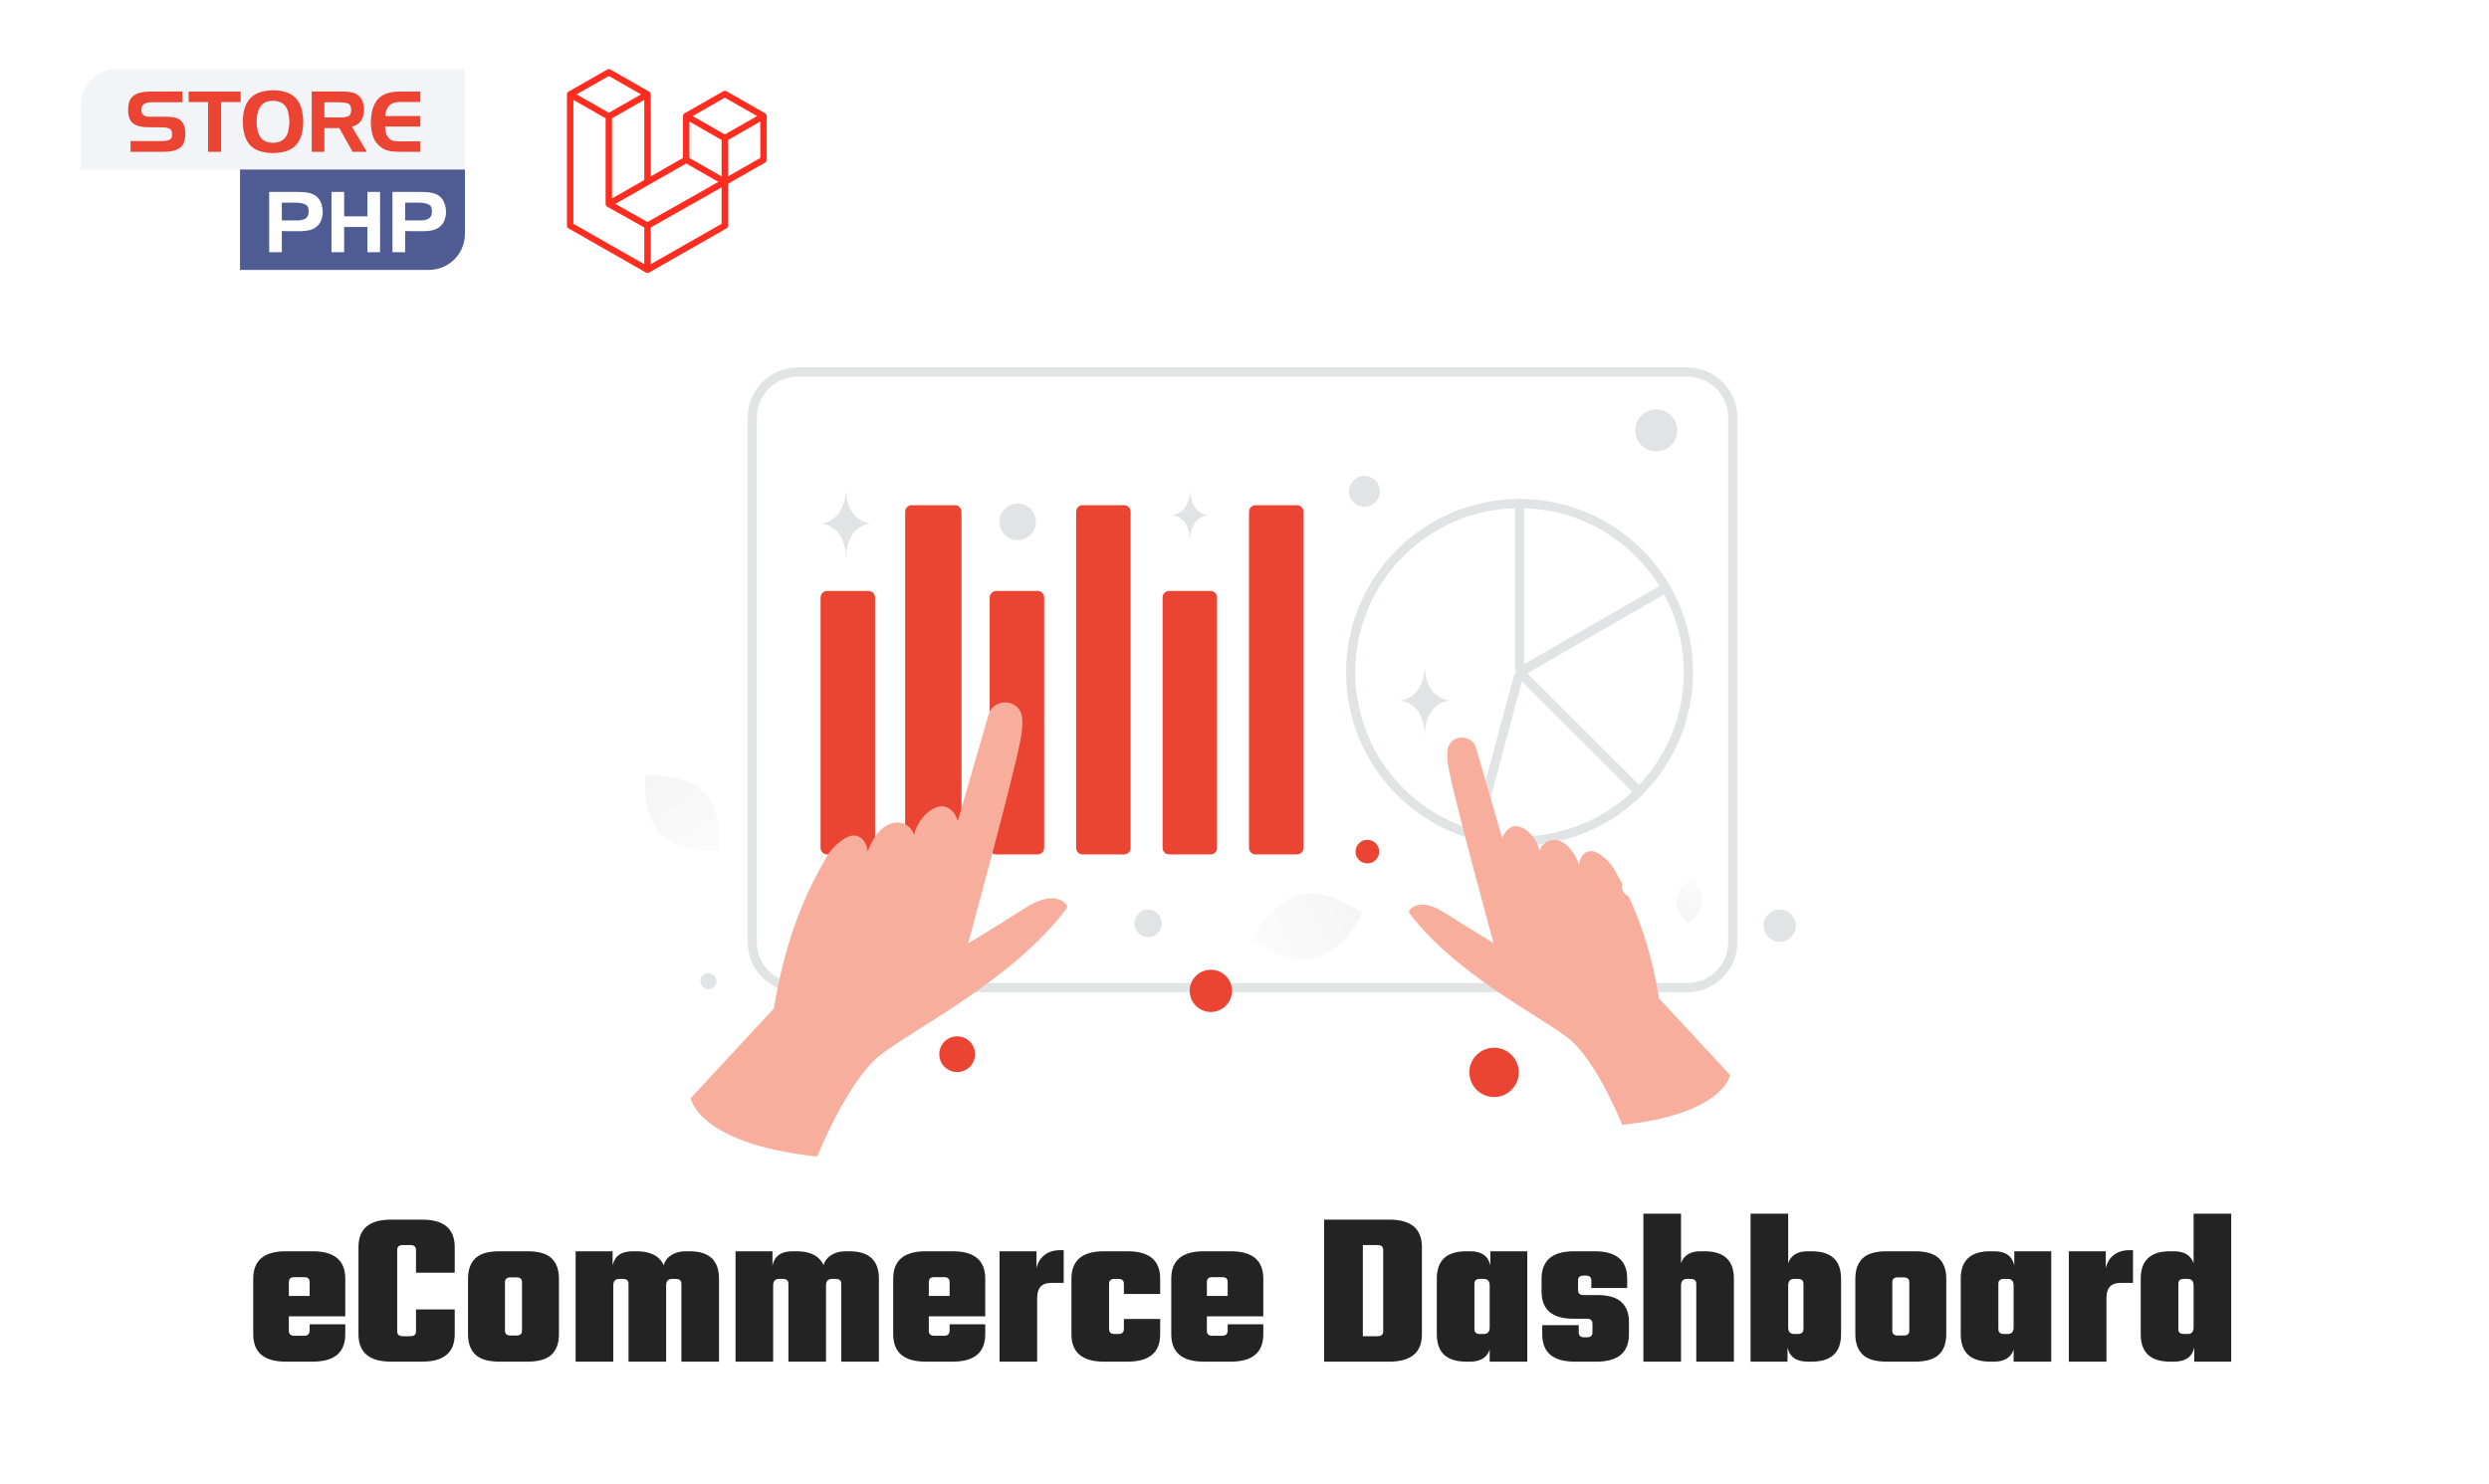 <svg width="1080" height="644" viewBox="0 0 1080 644" fill="none" xmlns="http://www.w3.org/2000/svg">
<rect width="1080" height="644" fill="white"/>
<g clip-path="url(#clip0_222_22)">
<path d="M732.117 161.465H346.178C335.267 161.465 326.422 170.303 326.422 181.205V408.92C326.422 419.822 335.267 428.66 346.178 428.66H732.117C743.027 428.66 751.872 419.822 751.872 408.92V181.205C751.872 170.303 743.027 161.465 732.117 161.465Z" fill="white" stroke="#E1E4E5" stroke-width="4"/>
<path d="M376.879 256.504H358.878C357.319 256.504 356.056 257.766 356.056 259.324V368.03C356.056 369.587 357.319 370.85 358.878 370.85H376.879C378.438 370.85 379.702 369.587 379.702 368.03V259.324C379.702 257.766 378.438 256.504 376.879 256.504Z" fill="#EB4432"/>
<path d="M414.385 219.275H395.569C394.01 219.275 392.747 220.537 392.747 222.095V368.03C392.747 369.587 394.01 370.85 395.569 370.85H414.385C415.944 370.85 417.207 369.587 417.207 368.03V222.095C417.207 220.537 415.944 219.275 414.385 219.275Z" fill="#EB4432"/>
<path d="M450.262 256.504H432.26C430.702 256.504 429.438 257.766 429.438 259.324V368.03C429.438 369.587 430.702 370.85 432.26 370.85H450.262C451.821 370.85 453.084 369.587 453.084 368.03V259.324C453.084 257.766 451.821 256.504 450.262 256.504Z" fill="#EB4432"/>
<path d="M525.276 256.504H507.274C505.716 256.504 504.452 257.766 504.452 259.324V368.03C504.452 369.587 505.716 370.85 507.274 370.85H525.276C526.835 370.85 528.098 369.587 528.098 368.03V259.324C528.098 257.766 526.835 256.504 525.276 256.504Z" fill="#EB4432"/>
<path d="M487.769 219.275H469.768C468.209 219.275 466.946 220.537 466.946 222.095V368.03C466.946 369.587 468.209 370.85 469.768 370.85H487.769C489.328 370.85 490.592 369.587 490.592 368.03V222.095C490.592 220.537 489.328 219.275 487.769 219.275Z" fill="#EB4432"/>
<path d="M562.783 219.275H544.782C543.223 219.275 541.959 220.537 541.959 222.095V368.03C541.959 369.587 543.223 370.85 544.782 370.85H562.783C564.342 370.85 565.605 369.587 565.605 368.03V222.095C565.605 220.537 564.342 219.275 562.783 219.275Z" fill="#EB4432"/>
<path d="M732.629 291.793C732.629 332.237 699.823 365.017 659.348 365.017C618.872 365.017 586.067 332.237 586.067 291.793C586.067 251.35 618.872 218.57 659.348 218.57C699.823 218.57 732.629 251.35 732.629 291.793Z" stroke="#E1E4E5" stroke-width="4" stroke-linecap="round" stroke-linejoin="round"/>
<path d="M711.166 343.571L661.733 294.178C660.977 293.422 660.377 292.525 659.967 291.538C659.558 290.551 659.348 289.493 659.348 288.425V218.57M659.916 291.468L722.775 255.182" stroke="#E1E4E5" stroke-width="4" stroke-linecap="round" stroke-linejoin="round"/>
<path d="M722.811 255.181L662.27 290.108C661.343 290.641 660.531 291.352 659.88 292.2C659.229 293.047 658.752 294.015 658.475 295.047L640.381 362.522M659.813 292.255L711.131 343.561" stroke="#E1E4E5" stroke-width="4" stroke-linecap="round" stroke-linejoin="round"/>
<path d="M703.891 488.208C703.891 488.208 692.75 460.122 680.3 450.456C667.98 440.893 631.453 422.7 611.681 396.509C611.495 396.265 611.399 395.964 611.411 395.658C611.422 395.351 611.541 395.058 611.745 394.83C613.255 393.177 617.549 390.278 626.762 396.114C638.74 403.731 648.062 409.325 648.062 409.325C648.062 409.325 631.86 350.279 628.66 333.953C628.027 330.73 627.879 328.067 628.07 325.834C628.667 318.87 638.561 318.013 640.504 324.73L651.882 364.03C651.882 364.03 652.897 359.485 656.976 358.655C660.837 357.879 666.603 362.86 668.032 369.123C668.032 369.123 669.602 364.116 675.005 364.612C680.407 365.109 684.052 371.739 685.158 375.314C685.158 375.314 685.618 370.213 689.612 369.45C693.605 368.688 699.375 375.004 700.489 377.452C701.603 379.898 714.407 398.569 719.873 433.347L750.718 466.641C750.718 466.641 747.95 483.563 703.891 488.208ZM354.592 501.982C354.592 501.982 367.657 469.044 382.258 457.708C396.705 446.494 439.543 425.158 462.729 394.443C462.948 394.157 463.06 393.804 463.047 393.445C463.033 393.085 462.894 392.742 462.654 392.474C460.883 390.534 455.847 387.135 445.044 393.98C430.996 402.913 420.064 409.473 420.064 409.473C420.064 409.473 439.064 340.227 442.817 321.081C443.56 317.302 443.734 314.178 443.51 311.559C442.81 303.392 431.206 302.388 428.927 310.265L415.584 356.354C415.584 356.354 414.394 351.023 409.61 350.05C405.082 349.14 398.32 354.982 396.645 362.326C396.645 362.326 394.804 356.454 388.468 357.036C382.131 357.618 377.857 365.394 376.56 369.587C376.56 369.587 376.021 363.605 371.337 362.71C366.654 361.816 359.887 369.224 358.581 372.093C357.275 374.962 342.26 396.859 335.848 437.644L299.676 476.689C299.676 476.689 302.922 496.534 354.592 501.982Z" fill="#F8AE9D"/>
<path d="M570.477 415.719C557.323 418.833 543.411 407.686 543.411 407.686C543.411 407.686 550.835 391.497 563.993 388.393C577.147 385.28 591.055 396.417 591.055 396.417C591.055 396.417 583.631 412.606 570.477 415.719Z" fill="url(#paint0_linear_222_22)"/>
<path d="M738.827 391.334C739.225 385.868 733.858 381.018 733.858 381.018C733.858 381.018 727.846 385.035 727.451 390.503C727.052 395.97 732.416 400.819 732.416 400.819C732.416 400.819 738.427 396.801 738.827 391.334Z" fill="url(#paint1_linear_222_22)"/>
<path d="M286.77 362.025C295.541 370.946 311.943 369.065 311.943 369.065C311.943 369.065 314.114 352.722 305.334 343.807C296.564 334.887 280.17 336.762 280.17 336.762C280.17 336.762 277.998 353.106 286.77 362.025Z" fill="url(#paint2_linear_222_22)"/>
<path d="M648.29 454.745C642.37 454.745 637.572 459.54 637.572 465.454C637.572 471.369 642.37 476.164 648.29 476.164C654.209 476.164 659.008 471.369 659.008 465.454C659.008 459.54 654.209 454.745 648.29 454.745Z" fill="#EB4432"/>
<path d="M593.309 364.505C590.478 364.505 588.183 366.798 588.183 369.627C588.183 372.455 590.478 374.749 593.309 374.749C596.14 374.749 598.435 372.455 598.435 369.627C598.435 366.798 596.14 364.505 593.309 364.505Z" fill="#EB4432"/>
<path d="M525.389 439.235C520.323 439.235 516.217 435.131 516.217 430.07C516.217 425.008 520.323 420.905 525.389 420.905C530.454 420.905 534.561 425.008 534.561 430.07C534.561 435.131 530.454 439.235 525.389 439.235Z" fill="#EB4432"/>
<path d="M415.322 465.32C411.036 465.32 407.561 461.848 407.561 457.565C407.561 453.282 411.036 449.81 415.322 449.81C419.608 449.81 423.083 453.282 423.083 457.565C423.083 461.848 419.608 465.32 415.322 465.32Z" fill="#EB4432"/>
<path d="M772.268 408.789C768.407 408.789 765.278 405.662 765.278 401.804C765.278 397.947 768.407 394.82 772.268 394.82C776.128 394.82 779.258 397.947 779.258 401.804C779.258 405.662 776.128 408.789 772.268 408.789Z" fill="#E1E4E5"/>
<path d="M269.664 472.536C265.551 472.536 262.217 469.204 262.217 465.094C262.217 460.984 265.551 457.652 269.664 457.652C273.778 457.652 277.112 460.984 277.112 465.094C277.112 469.204 273.778 472.536 269.664 472.536Z" fill="white"/>
<path d="M498.201 406.758C494.902 406.758 492.227 404.086 492.227 400.789C492.227 397.492 494.902 394.82 498.201 394.82C501.5 394.82 504.175 397.492 504.175 400.789C504.175 404.086 501.5 406.758 498.201 406.758Z" fill="#E1E4E5"/>
<path d="M718.656 195.902C713.62 195.902 709.538 191.823 709.538 186.791C709.538 181.759 713.62 177.68 718.656 177.68C723.692 177.68 727.774 181.759 727.774 186.791C727.774 191.823 723.692 195.902 718.656 195.902Z" fill="#E1E4E5"/>
<path d="M310.757 424.967C311.254 426.821 310.153 428.726 308.298 429.223C306.442 429.72 304.535 428.619 304.038 426.766C303.541 424.912 304.642 423.007 306.497 422.51C308.353 422.013 310.26 423.113 310.757 424.967Z" fill="#E1E4E5"/>
<path d="M441.601 234.425C437.219 234.425 433.667 230.876 433.667 226.498C433.667 222.119 437.219 218.57 441.601 218.57C445.983 218.57 449.535 222.119 449.535 226.498C449.535 230.876 445.983 234.425 441.601 234.425Z" fill="#E1E4E5"/>
<path d="M709.834 389.751C706.464 389.751 703.731 387.567 703.731 384.872C703.731 382.178 706.464 379.994 709.834 379.994C713.205 379.994 715.938 382.178 715.938 384.872C715.938 387.567 713.205 389.751 709.834 389.751Z" fill="white"/>
<path d="M808.411 473.656C803.48 476.059 797.943 474.855 796.044 470.965C794.145 467.076 796.603 461.974 801.533 459.57C806.464 457.167 812.001 458.371 813.9 462.261C815.799 466.15 813.341 471.252 808.411 473.656Z" fill="white"/>
<path d="M598.767 213.282C598.767 216.981 595.766 219.98 592.064 219.98C588.362 219.98 585.361 216.981 585.361 213.282C585.361 209.584 588.362 206.585 592.064 206.585C595.766 206.585 598.767 209.584 598.767 213.282Z" fill="#E1E4E5"/>
<path d="M366.959 213.635H367.119C368.064 227.02 378.027 227.226 378.027 227.226C378.027 227.226 367.041 227.44 367.041 242.906C367.041 227.44 356.055 227.226 356.055 227.226C356.055 227.226 366.013 227.02 366.959 213.635ZM618.137 290.48H618.297C619.242 303.865 629.204 304.071 629.204 304.071C629.204 304.071 618.219 304.285 618.219 319.751C618.219 304.285 607.233 304.071 607.233 304.071C607.233 304.071 617.192 303.865 618.137 290.48ZM516.318 213.635H516.433C517.115 223.429 524.3 223.58 524.3 223.58C524.3 223.58 516.377 223.737 516.377 235.054C516.377 223.737 508.455 223.58 508.455 223.58C508.455 223.58 515.636 223.429 516.318 213.635Z" fill="#E1E4E5"/>
</g>
<path d="M123.992 543.096H135.704C145.112 543.096 149.816 547.064 149.816 555V571.32H125.336V577.656C125.336 579.064 126.136 579.768 127.736 579.768H131.96C133.56 579.768 134.36 579 134.36 577.464V574.776H149.816V579.096C149.816 587.032 145.112 591 135.704 591H123.992C114.584 591 109.88 587.032 109.88 579.096V555C109.88 547.064 114.584 543.096 123.992 543.096ZM125.336 562.488H134.36V556.44C134.36 555.032 133.56 554.328 131.96 554.328H127.736C126.136 554.328 125.336 555.032 125.336 556.44V562.488ZM197.308 552.408H180.508V542.52C180.508 541.112 179.708 540.408 178.108 540.408H174.748C173.148 540.408 172.348 541.112 172.348 542.52V577.848C172.348 579.256 173.148 579.96 174.748 579.96H178.108C179.708 579.96 180.508 579.256 180.508 577.848V568.344H197.308V579.096C197.308 587.032 192.604 591 183.196 591H169.66C160.252 591 155.548 587.032 155.548 579.096V541.272C155.548 533.336 160.252 529.368 169.66 529.368H183.196C192.604 529.368 197.308 533.336 197.308 541.272V552.408ZM216.711 543.096H228.903C233.767 543.096 237.255 544.12 239.367 546.168C241.479 548.216 242.535 551.16 242.535 555V579.096C242.535 582.936 241.479 585.88 239.367 587.928C237.255 589.976 233.767 591 228.903 591H216.711C211.847 591 208.359 589.976 206.247 587.928C204.135 585.88 203.079 582.936 203.079 579.096V555C203.079 551.16 204.135 548.216 206.247 546.168C208.359 544.12 211.847 543.096 216.711 543.096ZM226.503 577.56V556.536C226.503 555.128 225.703 554.424 224.103 554.424H221.511C219.911 554.424 219.111 555.128 219.111 556.536V577.56C219.111 578.968 219.911 579.672 221.511 579.672H224.103C225.703 579.672 226.503 578.968 226.503 577.56ZM297.49 543.096H299.218C307.73 543.096 311.986 547.064 311.986 555V591H295.666V557.208C295.666 555.8 294.866 555.096 293.266 555.096H291.634C289.906 555.096 289.042 556.056 289.042 557.976V591H272.722V557.208C272.722 555.8 271.922 555.096 270.322 555.096H268.69C266.962 555.096 266.098 556.056 266.098 557.976V591H249.778V543.096H265.81V549.24C266.706 545.144 269.618 543.096 274.546 543.096H276.274C282.226 543.096 286.13 545.112 287.986 549.144C288.498 547.288 289.618 545.816 291.346 544.728C293.074 543.64 295.122 543.096 297.49 543.096ZM366.865 543.096H368.593C377.105 543.096 381.361 547.064 381.361 555V591H365.041V557.208C365.041 555.8 364.241 555.096 362.641 555.096H361.009C359.281 555.096 358.417 556.056 358.417 557.976V591H342.097V557.208C342.097 555.8 341.297 555.096 339.697 555.096H338.065C336.337 555.096 335.473 556.056 335.473 557.976V591H319.153V543.096H335.185V549.24C336.081 545.144 338.993 543.096 343.921 543.096H345.649C351.601 543.096 355.505 545.112 357.361 549.144C357.873 547.288 358.993 545.816 360.721 544.728C362.449 543.64 364.497 543.096 366.865 543.096ZM401.68 543.096H413.392C422.8 543.096 427.504 547.064 427.504 555V571.32H403.024V577.656C403.024 579.064 403.824 579.768 405.424 579.768H409.648C411.248 579.768 412.048 579 412.048 577.464V574.776H427.504V579.096C427.504 587.032 422.8 591 413.392 591H401.68C392.272 591 387.568 587.032 387.568 579.096V555C387.568 547.064 392.272 543.096 401.68 543.096ZM403.024 562.488H412.048V556.44C412.048 555.032 411.248 554.328 409.648 554.328H405.424C403.824 554.328 403.024 555.032 403.024 556.44V562.488ZM460.115 542.616H461.555V556.824H456.083C452.051 556.824 450.035 559 450.035 563.352V591H433.715V543.096H449.747V550.488C450.259 548.056 451.411 546.136 453.203 544.728C454.995 543.32 457.299 542.616 460.115 542.616ZM503.407 561.624H487.663V557.208C487.663 555.8 486.863 555.096 485.263 555.096H483.631C482.031 555.096 481.231 555.8 481.231 557.208V576.888C481.231 578.296 482.031 579 483.631 579H485.263C486.863 579 487.663 578.296 487.663 576.888V572.472H503.407V579.096C503.407 587.032 498.703 591 489.295 591H479.023C469.615 591 464.911 587.032 464.911 579.096V555C464.911 547.064 469.615 543.096 479.023 543.096H489.295C498.703 543.096 503.407 547.064 503.407 555V561.624ZM522.336 543.096H534.048C543.456 543.096 548.16 547.064 548.16 555V571.32H523.68V577.656C523.68 579.064 524.48 579.768 526.08 579.768H530.304C531.904 579.768 532.704 579 532.704 577.464V574.776H548.16V579.096C548.16 587.032 543.456 591 534.048 591H522.336C512.928 591 508.224 587.032 508.224 579.096V555C508.224 547.064 512.928 543.096 522.336 543.096ZM523.68 562.488H532.704V556.44C532.704 555.032 531.904 554.328 530.304 554.328H526.08C524.48 554.328 523.68 555.032 523.68 556.44V562.488ZM574.55 529.368H602.87C612.278 529.368 616.982 533.336 616.982 541.272V579.096C616.982 587.032 612.278 591 602.87 591H574.55V529.368ZM600.182 577.848V542.52C600.182 541.112 599.382 540.408 597.782 540.408H591.35V579.96H597.782C599.382 579.96 600.182 579.256 600.182 577.848ZM646.675 543.096H662.707V591H646.387V585.816C645.171 589.272 642.355 591 637.939 591H636.211C627.699 591 623.443 587.032 623.443 579.096V555C623.443 547.064 627.699 543.096 636.211 543.096H637.939C642.867 543.096 645.779 545.144 646.675 549.24V543.096ZM642.163 579H643.795C645.523 579 646.387 578.04 646.387 576.12V557.976C646.387 556.056 645.523 555.096 643.795 555.096H642.163C640.563 555.096 639.763 555.8 639.763 557.208V576.888C639.763 578.296 640.563 579 642.163 579ZM690.98 578.328V574.488C690.98 573.08 690.18 572.376 688.58 572.376H682.724C673.508 572.376 668.9 568.44 668.9 560.568V555C668.9 547.064 673.604 543.096 683.012 543.096H691.94C701.348 543.096 706.052 547.064 706.052 555V559.032H690.5V555.768C690.5 554.36 689.7 553.656 688.1 553.656H687.14C685.54 553.656 684.74 554.36 684.74 555.768V559.992C684.74 561.4 685.54 562.104 687.14 562.104H692.996C697.924 562.104 701.444 563.128 703.556 565.176C705.732 567.16 706.82 570.04 706.82 573.816V579.096C706.82 587.032 702.116 591 692.708 591H683.3C673.892 591 669.188 587.032 669.188 579.096V575.16H685.028V578.328C685.028 579.736 685.828 580.44 687.428 580.44H688.58C690.18 580.44 690.98 579.736 690.98 578.328ZM737.858 543.096H739.586C748.098 543.096 752.354 547.064 752.354 555V591H736.034V557.208C736.034 555.8 735.234 555.096 733.634 555.096H732.002C730.274 555.096 729.41 556.056 729.41 557.976V591H713.09V526.776H729.41V548.28C730.626 544.824 733.442 543.096 737.858 543.096ZM784.358 543.096H786.086C794.598 543.096 798.854 547.064 798.854 555V579.096C798.854 587.032 794.598 591 786.086 591H784.358C779.43 591 776.518 588.952 775.622 584.856V591H759.59V526.776H775.91V548.28C777.126 544.824 779.942 543.096 784.358 543.096ZM782.534 576.888V557.208C782.534 555.8 781.734 555.096 780.134 555.096H778.502C776.774 555.096 775.91 556.056 775.91 557.976V576.12C775.91 578.04 776.774 579 778.502 579H780.134C781.734 579 782.534 578.296 782.534 576.888ZM818.68 543.096H830.872C835.736 543.096 839.224 544.12 841.336 546.168C843.448 548.216 844.504 551.16 844.504 555V579.096C844.504 582.936 843.448 585.88 841.336 587.928C839.224 589.976 835.736 591 830.872 591H818.68C813.816 591 810.328 589.976 808.216 587.928C806.104 585.88 805.048 582.936 805.048 579.096V555C805.048 551.16 806.104 548.216 808.216 546.168C810.328 544.12 813.816 543.096 818.68 543.096ZM828.472 577.56V556.536C828.472 555.128 827.672 554.424 826.072 554.424H823.48C821.88 554.424 821.08 555.128 821.08 556.536V577.56C821.08 578.968 821.88 579.672 823.48 579.672H826.072C827.672 579.672 828.472 578.968 828.472 577.56ZM874.018 543.096H890.05V591H873.73V585.816C872.514 589.272 869.698 591 865.282 591H863.554C855.042 591 850.786 587.032 850.786 579.096V555C850.786 547.064 855.042 543.096 863.554 543.096H865.282C870.21 543.096 873.122 545.144 874.018 549.24V543.096ZM869.506 579H871.138C872.866 579 873.73 578.04 873.73 576.12V557.976C873.73 556.056 872.866 555.096 871.138 555.096H869.506C867.906 555.096 867.106 555.8 867.106 557.208V576.888C867.106 578.296 867.906 579 869.506 579ZM924.084 542.616H925.524V556.824H920.052C916.02 556.824 914.004 559 914.004 563.352V591H897.684V543.096H913.716V550.488C914.228 548.056 915.38 546.136 917.172 544.728C918.964 543.32 921.268 542.616 924.084 542.616ZM951.824 526.776H968.144V591H952.112V584.856C951.216 588.952 948.304 591 943.376 591H941.648C933.136 591 928.88 587.032 928.88 579.096V555C928.88 547.064 933.136 543.096 941.648 543.096H943.376C947.792 543.096 950.608 544.824 951.824 548.28V526.776ZM947.6 579H949.232C950.96 579 951.824 578.04 951.824 576.12V557.976C951.824 556.056 950.96 555.096 949.232 555.096H947.6C946 555.096 945.2 555.8 945.2 557.208V576.888C945.2 578.296 946 579 947.6 579Z" fill="#232323"/>
<path fill-rule="evenodd" clip-rule="evenodd" d="M332.647 50.014C332.679 50.132 332.696 50.254 332.696 50.376V69.366C332.696 69.61 332.631 69.849 332.508 70.06C332.385 70.271 332.207 70.446 331.994 70.567L315.915 79.744V97.933C315.915 98.427 315.65 98.884 315.217 99.134L281.653 118.286C281.576 118.33 281.493 118.357 281.409 118.387C281.377 118.397 281.348 118.416 281.315 118.425C281.08 118.486 280.833 118.486 280.599 118.425C280.56 118.414 280.525 118.394 280.489 118.38C280.412 118.352 280.332 118.328 280.258 118.286L246.702 99.134C246.489 99.012 246.312 98.837 246.188 98.626C246.065 98.415 246 98.176 246 97.933V40.962C246 40.838 246.017 40.717 246.049 40.599C246.059 40.559 246.084 40.523 246.098 40.483C246.124 40.41 246.148 40.336 246.187 40.268C246.213 40.223 246.251 40.187 246.283 40.145C246.323 40.09 246.36 40.033 246.407 39.985C246.447 39.945 246.499 39.915 246.545 39.881C246.595 39.839 246.641 39.794 246.698 39.761H246.7L263.479 30.185C263.692 30.064 263.932 30 264.178 30C264.423 30 264.664 30.064 264.876 30.185L281.655 39.761H281.659C281.714 39.796 281.762 39.839 281.812 39.879C281.858 39.914 281.908 39.945 281.948 39.983C281.997 40.033 282.032 40.09 282.074 40.145C282.104 40.187 282.144 40.223 282.168 40.268C282.209 40.338 282.231 40.41 282.259 40.483C282.273 40.523 282.298 40.559 282.308 40.601C282.34 40.719 282.357 40.84 282.357 40.962V76.545L296.339 68.565V50.374C296.339 50.253 296.356 50.13 296.388 50.014C296.4 49.973 296.423 49.937 296.437 49.897C296.465 49.824 296.489 49.75 296.527 49.682C296.554 49.637 296.592 49.601 296.622 49.559C296.664 49.504 296.699 49.447 296.747 49.398C296.788 49.358 296.838 49.329 296.884 49.294C296.936 49.253 296.981 49.208 297.037 49.175H297.039L313.82 39.599C314.032 39.477 314.273 39.413 314.518 39.413C314.763 39.413 315.004 39.477 315.217 39.599L331.996 49.175C332.055 49.21 332.1 49.253 332.153 49.293C332.197 49.327 332.247 49.358 332.287 49.397C332.336 49.447 332.371 49.504 332.413 49.559C332.444 49.601 332.483 49.637 332.507 49.682C332.547 49.75 332.57 49.824 332.598 49.897C332.614 49.937 332.637 49.973 332.647 50.014ZM329.899 68.565V52.773L324.027 56.124L315.915 60.754V76.545L329.901 68.565H329.899ZM313.12 97.131V81.329L305.141 85.847L282.355 98.737V114.688L313.12 97.131ZM248.797 43.36V97.131L279.558 114.686V98.739L263.488 89.723L263.483 89.72L263.476 89.716C263.422 89.685 263.376 89.64 263.326 89.602C263.282 89.568 263.231 89.54 263.193 89.502L263.189 89.497C263.144 89.453 263.113 89.4 263.074 89.351C263.039 89.305 262.997 89.265 262.969 89.216L262.968 89.211C262.936 89.159 262.917 89.097 262.894 89.038C262.872 88.986 262.842 88.938 262.828 88.882V88.88C262.81 88.815 262.807 88.746 262.8 88.678C262.793 88.626 262.779 88.574 262.779 88.522V88.519V51.34L254.669 46.709L248.797 43.361V43.36ZM264.179 32.985L250.199 40.962L264.176 48.94L278.154 40.961L264.176 32.985H264.179ZM271.45 82.769L279.56 78.141V43.36L273.688 46.71L265.576 51.34V86.122L271.45 82.769ZM314.518 42.399L300.54 50.376L314.518 58.353L328.495 50.374L314.518 42.399ZM313.12 60.754L305.008 56.124L299.136 52.773V68.565L307.246 73.193L313.12 76.545V60.754ZM280.955 96.34L301.458 84.737L311.707 78.939L297.739 70.967L281.657 80.145L266.999 88.51L280.955 96.34Z" fill="#FF2D20"/>
<g clip-path="url(#clip1_222_22)">
<path d="M35 45.665C35 37.013 42.007 30 50.65 30H201.744V73.576H35V45.665Z" fill="#F3F4F7"/>
<path d="M79.153 44.377H65.567C64.377 44.402 63.37 44.657 62.544 45.143C61.743 45.605 61.342 46.504 61.342 47.841C61.342 48.861 61.682 49.59 62.362 50.028C63.066 50.465 63.879 50.684 64.802 50.684L72.087 50.648C72.354 50.672 72.633 50.684 72.924 50.684C73.216 50.684 73.507 50.696 73.798 50.721C74.648 50.769 75.486 50.915 76.312 51.158C77.137 51.377 77.865 51.79 78.497 52.398C79.08 52.932 79.517 53.576 79.808 54.33C80.099 55.083 80.281 55.861 80.354 56.663C80.379 56.906 80.391 57.149 80.391 57.392C80.415 57.611 80.427 57.842 80.427 58.085C80.379 61.123 79.541 63.188 77.914 64.282C76.287 65.352 74.078 65.886 71.285 65.886H56.644V61.22H70.411C71.625 61.244 72.669 61.05 73.543 60.637C74.442 60.223 74.806 59.288 74.636 57.83C74.515 56.687 74.09 55.982 73.361 55.715C72.633 55.448 71.771 55.302 70.775 55.278L64.292 55.241C61.597 55.265 59.46 54.731 57.882 53.637C56.328 52.519 55.563 50.514 55.587 47.622C55.636 44.584 56.474 42.518 58.101 41.424C59.752 40.306 61.974 39.748 64.766 39.748L79.153 39.711V44.377ZM90.257 44.304H81.843V39.748H104.425V44.304H95.939V65.886H90.257V44.304ZM111.824 48.861C111.654 49.518 111.532 50.186 111.46 50.867C111.387 51.523 111.35 52.179 111.35 52.835C111.35 53.516 111.387 54.196 111.46 54.877C111.557 55.533 111.678 56.177 111.824 56.809C112.091 57.927 112.528 58.899 113.135 59.725C113.766 60.551 114.641 61.159 115.757 61.548C116.17 61.694 116.607 61.803 117.069 61.876C117.53 61.949 117.991 61.986 118.453 61.986C118.914 61.986 119.375 61.949 119.837 61.876C120.298 61.803 120.735 61.694 121.148 61.548C122.265 61.159 123.139 60.551 123.77 59.725C124.402 58.899 124.839 57.927 125.081 56.809C125.227 56.177 125.336 55.533 125.409 54.877C125.506 54.196 125.555 53.516 125.555 52.835C125.555 52.179 125.506 51.523 125.409 50.867C125.336 50.186 125.227 49.53 125.081 48.898C124.839 47.78 124.402 46.808 123.77 45.981C123.139 45.131 122.265 44.523 121.148 44.159C120.735 44.013 120.298 43.903 119.837 43.831C119.375 43.758 118.914 43.721 118.453 43.721C117.991 43.721 117.53 43.758 117.069 43.831C116.607 43.903 116.17 44.013 115.757 44.159C114.641 44.547 113.778 45.155 113.171 45.981C112.564 46.808 112.115 47.78 111.824 48.898V48.861ZM106.142 47.002C106.773 45.082 107.696 43.527 108.91 42.336C110.148 41.121 111.763 40.258 113.754 39.748C114.483 39.577 115.235 39.444 116.012 39.346C116.789 39.249 117.566 39.201 118.343 39.201C119.169 39.176 120.007 39.213 120.856 39.31C121.706 39.407 122.52 39.565 123.297 39.784C125.239 40.27 126.83 41.121 128.068 42.336C129.306 43.551 130.217 45.119 130.8 47.039C131.042 47.914 131.224 48.837 131.346 49.809C131.492 50.781 131.564 51.754 131.564 52.726C131.564 53.771 131.504 54.791 131.382 55.788C131.261 56.785 131.067 57.732 130.8 58.632C130.217 60.6 129.294 62.192 128.032 63.407C126.769 64.598 125.142 65.424 123.151 65.886C122.374 66.081 121.573 66.214 120.747 66.287C119.922 66.384 119.084 66.433 118.234 66.433C117.481 66.433 116.729 66.384 115.976 66.287C115.223 66.19 114.483 66.056 113.754 65.886C111.787 65.424 110.173 64.598 108.91 63.407C107.648 62.192 106.725 60.6 106.142 58.632C105.899 57.781 105.705 56.857 105.559 55.861C105.438 54.864 105.377 53.856 105.377 52.835C105.377 51.814 105.438 50.806 105.559 49.809C105.681 48.788 105.875 47.865 106.142 47.039V47.002ZM135.259 39.711H148.808C149.075 39.735 149.33 39.748 149.573 39.748C149.84 39.748 150.107 39.76 150.374 39.784C151.37 39.833 152.341 39.99 153.288 40.258C154.259 40.525 155.109 41.023 155.837 41.752C156.493 42.385 156.979 43.126 157.294 43.976C157.634 44.827 157.841 45.702 157.913 46.601C157.913 46.771 157.913 46.941 157.913 47.111C157.938 47.282 157.95 47.452 157.95 47.622C157.974 49.445 157.549 51.025 156.675 52.361C155.825 53.674 154.49 54.548 152.669 54.986L159.188 65.886H152.997L147.242 55.606H140.759V65.886H135.259V39.711ZM147.497 44.377H140.759V50.976H147.497C147.545 51 147.594 51.012 147.643 51.012C147.691 51.012 147.74 51.012 147.788 51.012C148.954 51.012 150.01 50.842 150.957 50.502C151.928 50.137 152.402 49.202 152.377 47.695C152.377 46.139 151.867 45.204 150.848 44.888C149.852 44.572 148.735 44.414 147.497 44.414V44.377ZM173.356 44.268C171.341 44.292 169.836 44.839 168.84 45.908C167.844 46.953 167.286 48.448 167.165 50.392L182.389 50.356V54.913H167.128C167.128 55.837 167.225 56.724 167.42 57.574C167.638 58.425 168.063 59.203 168.694 59.907C169.253 60.564 169.909 60.977 170.661 61.147C171.438 61.293 172.227 61.366 173.029 61.366C173.077 61.366 173.126 61.366 173.174 61.366C173.247 61.366 173.308 61.366 173.356 61.366L182.389 61.329V65.886H173.101C171.62 65.886 170.188 65.753 168.804 65.485C167.444 65.218 166.157 64.598 164.943 63.626C163.486 62.435 162.466 60.989 161.883 59.288C161.301 57.562 160.985 55.8 160.937 54.002C160.912 53.613 160.9 53.236 160.9 52.871C160.924 52.507 160.949 52.142 160.973 51.778C161.24 47.646 162.357 44.608 164.324 42.664C166.315 40.72 169.289 39.748 173.247 39.748L182.389 39.711V44.268H173.356Z" fill="#EB4433"/>
<path d="M104.145 73.576H201.744V101.488C201.744 110.139 194.738 117.152 186.094 117.152H104.145V73.576Z" fill="#4F5B93"/>
<path d="M128.673 87.953H122.299V95.682H129C130.336 95.682 131.489 95.426 132.461 94.916C133.432 94.381 133.917 93.361 133.917 91.854C133.966 90.177 133.444 89.12 132.351 88.682C131.283 88.22 130.057 87.989 128.673 87.989V87.953ZM116.799 83.287H128.745C128.77 83.311 128.794 83.323 128.818 83.323C128.867 83.323 128.903 83.323 128.928 83.323C129.389 83.323 129.85 83.323 130.312 83.323C130.773 83.323 131.234 83.347 131.696 83.396C132.521 83.445 133.335 83.566 134.136 83.76C134.961 83.931 135.726 84.222 136.43 84.635C137.718 85.389 138.628 86.422 139.162 87.734C139.721 89.047 140.012 90.42 140.036 91.854C140.06 93.166 139.83 94.43 139.344 95.645C138.883 96.86 138.106 97.869 137.013 98.671C136.09 99.327 135.083 99.765 133.99 99.983C132.922 100.178 131.829 100.299 130.712 100.348C130.421 100.348 130.13 100.348 129.838 100.348C129.547 100.348 129.255 100.348 128.964 100.348L122.299 100.311V109.462H116.799V83.287ZM149.331 83.287V93.895H159.42V83.287H164.919V109.462H159.42V98.525H149.331V109.462H143.831V83.287H149.331ZM182.167 87.953H175.794V95.682H182.495C183.831 95.682 184.984 95.426 185.955 94.916C186.926 94.381 187.412 93.361 187.412 91.854C187.461 90.177 186.939 89.12 185.846 88.682C184.777 88.22 183.551 87.989 182.167 87.989V87.953ZM170.294 83.287H182.24C182.264 83.311 182.289 83.323 182.313 83.323C182.362 83.323 182.398 83.323 182.422 83.323C182.884 83.323 183.345 83.323 183.806 83.323C184.268 83.323 184.729 83.347 185.19 83.396C186.016 83.445 186.829 83.566 187.631 83.76C188.456 83.931 189.221 84.222 189.925 84.635C191.212 85.389 192.123 86.422 192.657 87.734C193.215 89.047 193.507 90.42 193.531 91.854C193.555 93.166 193.325 94.43 192.839 95.645C192.378 96.86 191.601 97.869 190.508 98.671C189.585 99.327 188.578 99.765 187.485 99.983C186.416 100.178 185.324 100.299 184.207 100.348C183.916 100.348 183.624 100.348 183.333 100.348C183.041 100.348 182.75 100.348 182.459 100.348L175.794 100.311V109.462H170.294V83.287Z" fill="white"/>
</g>
<defs>
<linearGradient id="paint0_linear_222_22" x1="520.943" y1="423.461" x2="636.059" y2="369.033" gradientUnits="userSpaceOnUse">
<stop stop-color="white"/>
<stop offset="1" stop-color="#EEEEEE"/>
</linearGradient>
<linearGradient id="paint1_linear_222_22" x1="738.732" y1="371.005" x2="724.393" y2="420.618" gradientUnits="userSpaceOnUse">
<stop stop-color="white"/>
<stop offset="1" stop-color="#EEEEEE"/>
</linearGradient>
<linearGradient id="paint2_linear_222_22" x1="321.765" y1="392.495" x2="258.427" y2="293.127" gradientUnits="userSpaceOnUse">
<stop stop-color="white"/>
<stop offset="1" stop-color="#EEEEEE"/>
</linearGradient>
<clipPath id="clip0_222_22">
<rect width="635" height="423" fill="white" transform="translate(222 110)"/>
</clipPath>
<clipPath id="clip1_222_22">
<rect width="166.744" height="90" fill="white" transform="translate(35 30)"/>
</clipPath>
</defs>
</svg>
